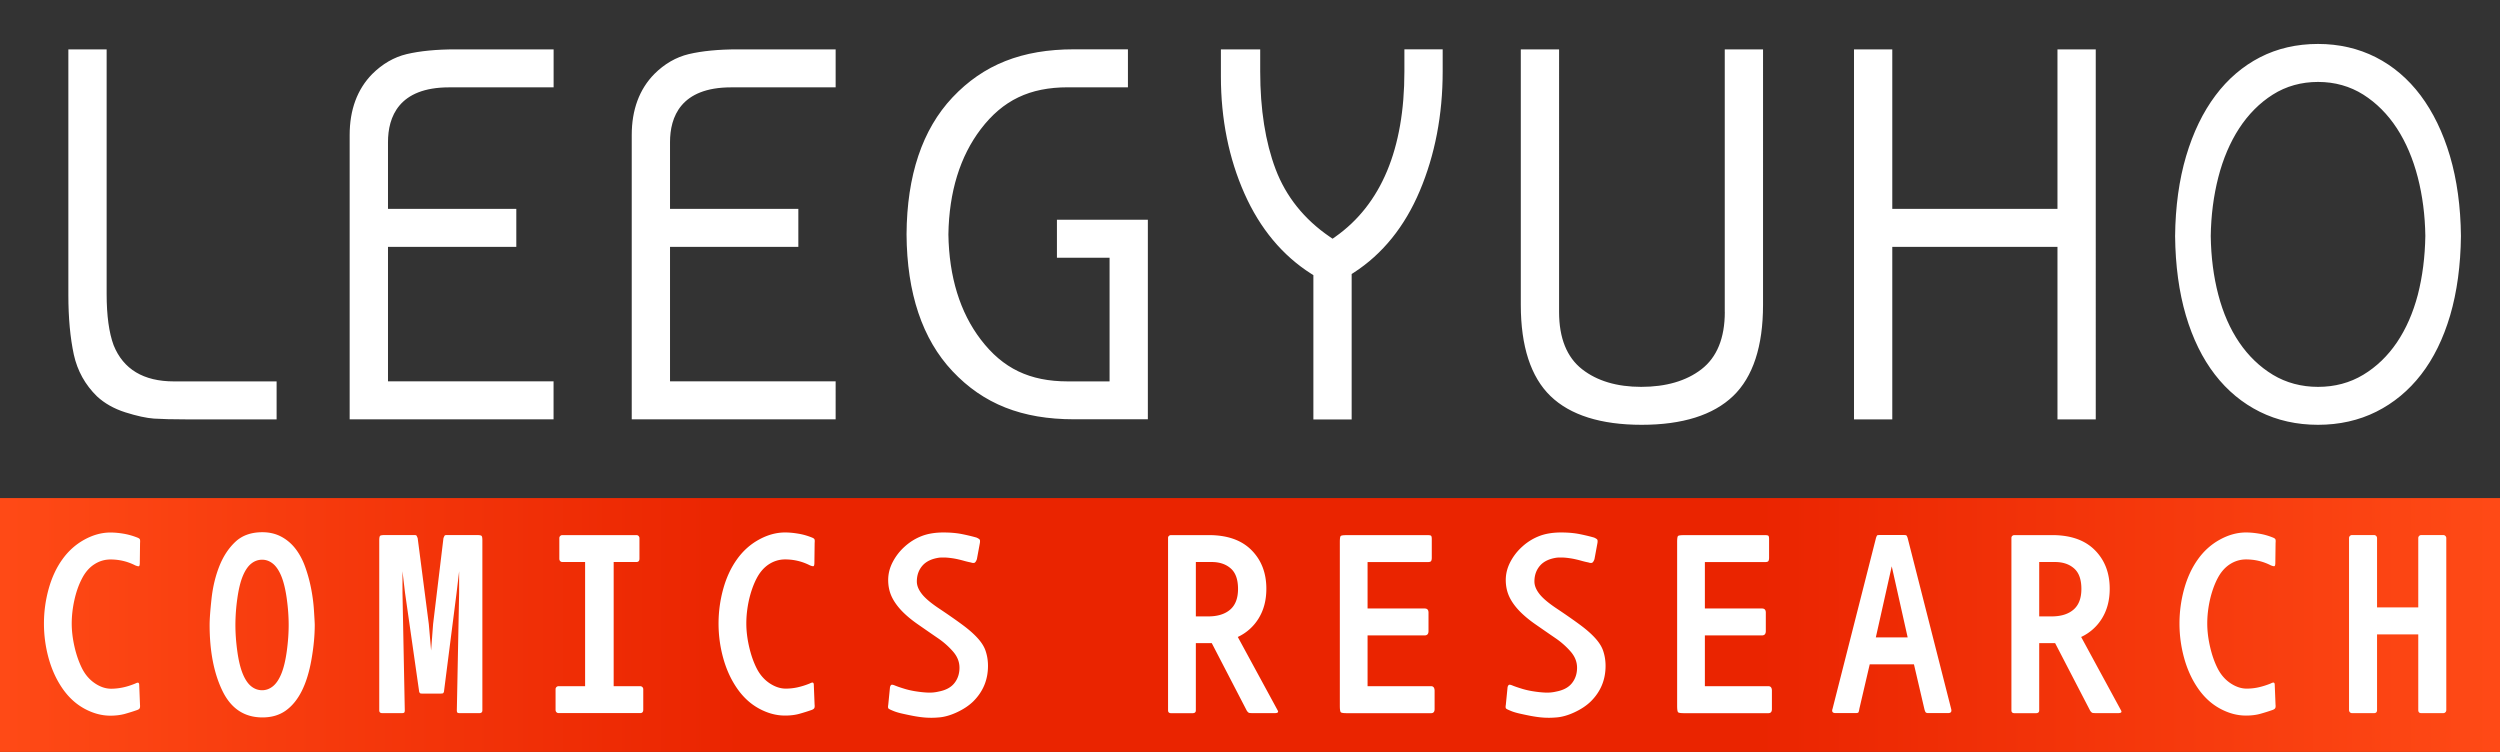 <svg id="BI-type_L" xmlns="http://www.w3.org/2000/svg" viewBox="0 0 512 154">
  <rect x="0" y="0" width="512" height="154" fill="#333333" stroke="none"/>
  <defs>
    <style>
      #BG{fill:url(#G_BG)}#comicsresearch,#leegyuho{fill:#fff}
    </style>
    <linearGradient id="G_BG" y1="128" x2="512" y2="128" gradientUnits="userSpaceOnUse"><stop offset="0" stop-color="#ff4a16"/><stop offset=".3" stop-color="#ea2400"/><stop offset=".7" stop-color="#ea2400"/><stop offset="1" stop-color="#ff4a16"/></linearGradient>
  </defs>
  <path id="BG" d="M0 102h512v52H0z"/>
  <path id="comicsresearch" d="M15.21 123c-.35 1.63-.52 3.2-.52 4.7 0 1.51.19 3.09.57 4.76.38 1.66.9 3.14 1.55 4.44.66 1.3 1.54 2.31 2.64 3.05 1.1.74 2.21 1.1 3.31 1.1.79 0 1.6-.09 2.41-.26s1.65-.44 2.51-.79c.34-.17.57-.23.67-.16.1.07.16.21.16.42l.16 4.05c.03.32.02.55-.05.71-.07.16-.24.29-.52.39-.79.28-1.63.54-2.51.79-.88.24-1.87.37-2.98.37-1.79 0-3.57-.48-5.33-1.44-1.76-.96-3.26-2.35-4.5-4.15-1.24-1.8-2.18-3.86-2.82-6.17-.64-2.32-.96-4.69-.96-7.1 0-2.42.32-4.78.96-7.09.64-2.31 1.57-4.33 2.8-6.04 1.22-1.72 2.73-3.07 4.5-4.05 1.78-.98 3.56-1.47 5.36-1.47.83 0 1.72.08 2.67.24.95.16 1.91.43 2.87.81.28.11.44.23.49.37.05.14.06.39.03.74l-.05 3.99c0 .49-.07.74-.21.76-.14.02-.38-.04-.72-.18-1.59-.81-3.28-1.21-5.07-1.21-1.21 0-2.33.34-3.36 1.02-1.04.68-1.88 1.68-2.54 3-.67 1.3-1.17 2.78-1.52 4.4zm49.09 2.03c.1 1.58.16 2.56.16 2.94 0 2.17-.22 4.54-.67 7.09-.45 2.56-1.11 4.71-1.99 6.46-.88 1.75-1.98 3.09-3.29 4.02-1.31.93-2.9 1.39-4.76 1.39-3.69 0-6.42-1.8-8.18-5.41-1.76-3.61-2.64-8.13-2.64-13.56 0-1.16.13-2.93.39-5.33s.79-4.62 1.6-6.67 1.92-3.72 3.31-5.02c1.4-1.3 3.23-1.94 5.51-1.94 1.45 0 2.74.31 3.88.92 1.14.61 2.1 1.44 2.9 2.47.79 1.03 1.44 2.23 1.94 3.6s.91 2.82 1.22 4.36c.31 1.54.52 3.1.62 4.68zm-5.18 2.94c0-1.68-.13-3.47-.39-5.36-.26-1.89-.63-3.42-1.11-4.6-.48-1.17-1.06-2.03-1.73-2.57-.67-.54-1.41-.81-2.2-.81-.83 0-1.58.27-2.25.81-.67.54-1.25 1.4-1.73 2.57s-.85 2.71-1.11 4.6a39.45 39.45 0 0 0-.39 5.36c0 1.72.13 3.52.39 5.41.26 1.89.63 3.42 1.11 4.6.48 1.17 1.06 2.03 1.73 2.57.67.54 1.42.81 2.25.81.79 0 1.53-.27 2.2-.81.67-.54 1.25-1.4 1.73-2.57s.85-2.71 1.11-4.6c.26-1.89.39-3.69.39-5.41zm38.53-18.39h-6.16c-.24 0-.39.04-.44.13-.05.09-.13.25-.23.5l-2.12 17.6-.41 5.41-.47-5.41-2.28-17.6c-.1-.24-.18-.41-.23-.5-.05-.09-.2-.13-.44-.13h-6.06c-.55 0-.88.06-.98.18-.1.12-.16.43-.16.92v34.79c0 .39.21.58.62.58h3.99c.28 0 .45-.04.52-.13s.1-.24.1-.45l-.47-24.07v-4.41l.52 4.41 2.9 20.28c.07.18.15.28.23.32.09.04.3.05.65.05h3.31c.34 0 .56-.02.65-.05.09-.03.16-.14.23-.32l2.59-20.28.52-4.41v4.41l-.47 24.07c0 .21.03.36.1.45.07.09.24.13.52.13h3.99c.41 0 .62-.19.62-.58v-34.79c0-.49-.05-.8-.16-.92-.1-.12-.43-.18-.98-.18zm33.46 30.95h-5.43V115.1h4.66c.41 0 .62-.23.62-.68v-4.2c0-.17-.06-.32-.18-.45a.604.604 0 0 0-.44-.18h-15.17c-.17 0-.32.06-.44.18a.61.61 0 0 0-.18.45v4.2c0 .21.06.38.18.5s.27.18.44.18h4.66v25.43h-5.43c-.17 0-.32.06-.44.18a.61.61 0 0 0-.18.45v4.2c0 .21.06.38.18.5s.27.18.44.18h16.72c.41 0 .62-.23.62-.68v-4.2c0-.17-.06-.32-.18-.45a.644.644 0 0 0-.45-.18zm23.78-21.94c.66-1.31 1.5-2.31 2.54-3 1.04-.68 2.16-1.02 3.36-1.02 1.79 0 3.48.4 5.07 1.21.34.14.59.2.72.18.14-.02.21-.27.21-.76l.05-3.99c.03-.35.03-.6-.03-.74-.05-.14-.22-.26-.49-.37-.97-.39-1.92-.66-2.87-.81-.95-.16-1.84-.24-2.67-.24-1.79 0-3.58.49-5.36 1.47-1.78.98-3.28 2.33-4.5 4.05-1.23 1.72-2.16 3.73-2.8 6.04-.64 2.31-.96 4.68-.96 7.09 0 2.42.32 4.78.96 7.09.64 2.31 1.58 4.37 2.82 6.17 1.24 1.8 2.74 3.19 4.5 4.15 1.76.96 3.54 1.44 5.33 1.44 1.1 0 2.1-.12 2.98-.37.88-.25 1.72-.51 2.51-.79.28-.11.45-.24.52-.39.07-.16.09-.39.05-.71l-.16-4.05c0-.21-.05-.35-.16-.42-.1-.07-.33-.02-.67.16-.86.35-1.7.61-2.51.79-.81.18-1.61.26-2.41.26-1.1 0-2.21-.37-3.31-1.1-1.1-.74-1.98-1.75-2.64-3.05-.66-1.3-1.17-2.78-1.55-4.44-.38-1.66-.57-3.25-.57-4.76 0-1.51.17-3.07.52-4.7.36-1.6.86-3.08 1.52-4.39zm45.41 12.19c-.79-.89-1.83-1.81-3.11-2.76-1.28-.95-2.88-2.07-4.81-3.36-1.69-1.12-2.88-2.12-3.57-3-.69-.88-1.04-1.73-1.04-2.57 0-1.3.39-2.38 1.16-3.26.78-.88 1.94-1.42 3.49-1.63.48-.03.98-.03 1.5 0 .52.04 1.06.11 1.63.21.57.11 1.13.24 1.68.39.55.16 1.09.29 1.6.39.41.14.7.14.85 0 .16-.14.28-.37.39-.68l.62-3.36c.03-.28.03-.48-.03-.6-.05-.12-.27-.27-.65-.45-.83-.24-1.81-.48-2.95-.71-1.14-.23-2.42-.34-3.83-.34-1.73 0-3.22.25-4.48.74-1.26.49-2.41 1.2-3.44 2.13a11.13 11.13 0 0 0-2.48 3.18c-.62 1.19-.93 2.42-.93 3.68 0 1.19.22 2.28.65 3.26.43.98 1.1 1.95 1.99 2.92.9.96 2.04 1.93 3.42 2.89 1.38.96 2.81 1.95 4.3 2.97 1.1.77 2.09 1.66 2.95 2.65.86 1 1.29 2.09 1.29 3.28 0 1.23-.35 2.28-1.04 3.15-.69.88-1.76 1.45-3.21 1.73-.76.18-1.52.25-2.28.21-.76-.03-1.58-.12-2.46-.26-.88-.14-1.71-.33-2.48-.58-.78-.24-1.34-.44-1.68-.58-.41-.17-.68-.23-.8-.16s-.22.23-.28.47l-.36 3.63c-.07.39-.05.63.05.74.1.11.41.26.93.47.38.17.94.35 1.68.53.74.17 1.58.35 2.51.53.93.17 1.8.29 2.61.34.81.05 1.63.04 2.46-.03 1.17-.07 2.44-.42 3.8-1.05 1.36-.63 2.49-1.38 3.39-2.26 2-2 3-4.41 3-7.25 0-1.05-.15-2.02-.44-2.92-.26-.89-.81-1.79-1.6-2.68zm61.33 14.64c.28.42.09.63-.57.63h-4.45c-.38 0-.64-.02-.78-.05-.14-.04-.29-.18-.47-.42l-7.19-13.87h-3.26v13.77c0 .39-.22.58-.67.58h-4.4c-.41 0-.62-.19-.62-.58v-35.31c0-.17.06-.32.18-.42.12-.11.27-.16.44-.16h7.71c3.8 0 6.71 1.02 8.75 3.07s3.05 4.69 3.05 7.91c0 2.35-.53 4.37-1.58 6.07a9.836 9.836 0 0 1-4.27 3.81l8.13 14.97zm-9.68-20.58c1.07-.93 1.6-2.34 1.6-4.23 0-1.93-.5-3.33-1.5-4.2-1-.88-2.31-1.31-3.93-1.31h-3.21v11.14h2.54c1.93 0 3.43-.47 4.5-1.4zm41.12 15.69h-12.99v-10.4h11.7c.52 0 .78-.3.78-.89v-3.78c0-.56-.26-.84-.78-.84h-11.7v-9.51h12.37c.31 0 .52-.06.62-.18.1-.12.16-.36.16-.71v-3.78c0-.32-.03-.53-.1-.66-.07-.12-.29-.18-.67-.18h-16.72c-.66 0-1.04.06-1.16.18-.12.12-.18.53-.18 1.23v33.53c0 .77.07 1.22.21 1.34.14.12.55.18 1.24.18h17.24c.48 0 .72-.28.72-.84v-3.78c-.02-.61-.26-.91-.74-.91zm33.71-9.75c-.79-.89-1.83-1.81-3.11-2.76-1.28-.95-2.88-2.07-4.81-3.36-1.69-1.12-2.88-2.12-3.57-3-.69-.88-1.04-1.73-1.04-2.57 0-1.3.39-2.38 1.16-3.26.78-.88 1.94-1.42 3.49-1.63.48-.03.98-.03 1.5 0 .52.04 1.06.11 1.63.21.57.11 1.13.24 1.68.39.55.16 1.09.29 1.6.39.41.14.7.14.85 0 .16-.14.28-.37.39-.68l.62-3.36c.03-.28.03-.48-.03-.6-.05-.12-.27-.27-.65-.45-.83-.24-1.81-.48-2.95-.71-1.14-.23-2.42-.34-3.83-.34-1.73 0-3.22.25-4.48.74-1.26.49-2.41 1.2-3.44 2.13a11.13 11.13 0 0 0-2.48 3.18c-.62 1.19-.93 2.42-.93 3.68 0 1.19.22 2.28.65 3.26.43.98 1.09 1.95 1.99 2.92.9.96 2.04 1.93 3.42 2.89 1.38.96 2.81 1.95 4.3 2.97 1.1.77 2.09 1.66 2.95 2.65.86 1 1.29 2.09 1.29 3.28 0 1.23-.35 2.28-1.04 3.15-.69.88-1.76 1.45-3.21 1.73-.76.18-1.52.25-2.28.21-.76-.03-1.58-.12-2.46-.26-.88-.14-1.71-.33-2.48-.58-.78-.24-1.34-.44-1.68-.58-.41-.17-.68-.23-.8-.16s-.22.23-.28.47l-.36 3.63c-.07.39-.05.63.05.74.1.11.41.26.93.47.38.17.94.35 1.68.53.74.17 1.58.35 2.51.53.93.17 1.8.29 2.61.34.81.05 1.63.04 2.46-.03 1.17-.07 2.44-.42 3.8-1.05 1.36-.63 2.49-1.38 3.39-2.26 2-2 3-4.41 3-7.25 0-1.05-.15-2.02-.44-2.92-.26-.89-.81-1.79-1.6-2.68zm35.37 9.75h-12.99v-10.4h11.7c.52 0 .78-.3.78-.89v-3.78c0-.56-.26-.84-.78-.84h-11.7v-9.51h12.37c.31 0 .52-.06.62-.18.1-.12.16-.36.16-.71v-3.78c0-.32-.03-.53-.1-.66-.07-.12-.29-.18-.67-.18h-16.72c-.66 0-1.04.06-1.16.18-.12.12-.18.53-.18 1.23v33.53c0 .77.07 1.22.21 1.34.14.12.55.18 1.24.18h17.24c.48 0 .72-.28.72-.84v-3.78c-.01-.61-.25-.91-.74-.91zm37.44 4.62c.17.6-.03.89-.62.89h-4.09c-.21 0-.36-.04-.47-.13-.1-.09-.21-.34-.31-.76l-2.12-9.09h-9.06l-2.12 9.09c-.07.49-.16.76-.26.81-.1.05-.28.08-.52.08h-4.09c-.62 0-.83-.3-.62-.89l8.9-35c.1-.28.18-.45.23-.5.05-.05.25-.08.6-.08h4.81c.31 0 .5.03.57.08.07.05.16.22.26.5l8.91 35zm-8.9-14.61l-3.26-14.56-3.26 14.56h6.52zm43.66 14.88c.28.42.09.63-.57.63h-4.45c-.38 0-.64-.02-.78-.05-.14-.04-.29-.18-.47-.42l-7.19-13.87h-3.26v13.77c0 .39-.22.58-.67.58h-4.4c-.41 0-.62-.19-.62-.58v-35.31c0-.17.06-.32.18-.42.12-.11.27-.16.44-.16h7.71c3.8 0 6.71 1.02 8.75 3.07s3.05 4.69 3.05 7.91c0 2.35-.53 4.37-1.58 6.07a9.836 9.836 0 0 1-4.27 3.81l8.13 14.97zm-9.68-20.58c1.07-.93 1.6-2.34 1.6-4.23 0-1.93-.5-3.33-1.5-4.2-1-.88-2.31-1.31-3.93-1.31h-3.21v11.14h2.54c1.93 0 3.43-.47 4.5-1.4zm29.42-6.25c.66-1.31 1.5-2.31 2.54-3 1.04-.68 2.16-1.02 3.36-1.02 1.79 0 3.49.4 5.07 1.21.34.14.59.2.72.18.14-.02.21-.27.21-.76l.05-3.99c.03-.35.03-.6-.03-.74-.05-.14-.22-.26-.49-.37-.97-.39-1.92-.66-2.87-.81-.95-.16-1.84-.24-2.67-.24-1.79 0-3.58.49-5.36 1.47-1.78.98-3.28 2.33-4.5 4.05-1.23 1.72-2.16 3.73-2.8 6.04-.64 2.31-.96 4.68-.96 7.09 0 2.42.32 4.78.96 7.09.64 2.31 1.58 4.37 2.82 6.17 1.24 1.8 2.74 3.19 4.5 4.15 1.76.96 3.54 1.44 5.33 1.44 1.1 0 2.1-.12 2.98-.37.88-.25 1.72-.51 2.51-.79.28-.11.45-.24.52-.39.07-.16.09-.39.05-.71l-.16-4.05c0-.21-.05-.35-.16-.42-.1-.07-.33-.02-.67.16-.86.35-1.7.61-2.51.79-.81.18-1.61.26-2.41.26-1.1 0-2.21-.37-3.31-1.1-1.1-.74-1.98-1.75-2.64-3.05-.66-1.3-1.17-2.78-1.55-4.44-.38-1.66-.57-3.25-.57-4.76 0-1.51.17-3.07.52-4.7.36-1.6.86-3.08 1.52-4.39zm46.73-8.83a.604.604 0 0 0-.44-.18h-4.5c-.17 0-.32.06-.44.18a.61.61 0 0 0-.18.45v14.19h-8.44v-14.19c0-.17-.06-.32-.18-.45a.604.604 0 0 0-.44-.18h-4.5c-.17 0-.32.06-.44.18a.61.61 0 0 0-.18.45v35.21c0 .17.06.32.18.45.12.12.27.18.44.18h4.5c.41 0 .62-.21.62-.63v-15.5h8.44v15.5c0 .42.21.63.62.63h4.5c.17 0 .32-.06.44-.18a.61.61 0 0 0 .18-.45v-35.21c0-.18-.06-.32-.18-.45z"/>
  <path id="leegyuho" d="M35.61 78.11h21.04v7.78H38.23c-2.83 0-5.08-.06-6.69-.16-1.55-.11-3.53-.54-5.89-1.29-2.29-.73-4.24-1.83-5.78-3.26-2.43-2.37-4.02-5.24-4.75-8.55C14.38 69.19 14 65.1 14 60.44V10.11h7.84v50.11c0 4.4.48 7.92 1.43 10.48 1.98 4.92 6.13 7.41 12.34 7.41zM83.3 11.08c-2.6.62-4.97 1.99-7.06 4.07-3.07 3.12-4.63 7.33-4.63 12.51v58.22h41.76V78.1H79.46V50.56h26.28v-7.78H79.46V29.11c0-5.12 2.17-11.22 12.52-11.22h21.4v-7.78H93.33c-3.95 0-7.32.33-10.03.97zm57.77 0c-2.6.62-4.98 1.99-7.06 4.07-3.07 3.12-4.63 7.33-4.63 12.51v58.22h41.76V78.1h-33.92V50.56h26.28v-7.78h-26.28V29.11c0-5.12 2.17-11.22 12.52-11.22h21.4v-7.78H151.1c-3.95 0-7.33.33-10.03.97zm75.39 41.7h10.78v25.33h-8.54c-7.81 0-13.31-2.64-17.83-8.56-4.27-5.59-6.5-12.84-6.64-21.54.14-8.73 2.38-15.97 6.64-21.57 4.51-5.92 10.01-8.56 17.83-8.56H231V10.1h-11.04c-10.65 0-18.55 3.13-24.89 9.85-6.18 6.56-9.34 15.99-9.41 28.04.07 12.04 3.23 21.47 9.41 28.03 6.33 6.72 14.24 9.85 24.89 9.85h15.12V45h-18.62v7.78zm71.16-38.11c0 15.83-4.76 27.2-14.14 33.82l-.57.4-.57-.39c-5.24-3.58-8.98-8.25-11.1-13.86-2.09-5.53-3.15-12.25-3.15-19.96v-4.56h-8.05v5.56c0 8.71 1.63 16.78 4.83 23.98 3.18 7.15 7.78 12.67 13.65 16.4l.46.29V85.9h7.84V56.12l.46-.3c5.87-3.8 10.41-9.42 13.49-16.72 3.11-7.36 4.69-15.58 4.69-24.44V10.1h-7.84v4.57zm65.62 49.22c0 5.34-1.61 9.29-4.79 11.74-3.1 2.39-7.25 3.6-12.34 3.6-4.95 0-9.02-1.21-12.08-3.6-3.14-2.45-4.73-6.39-4.73-11.73V10.11h-7.84v52.33c0 8.49 2.05 14.77 6.08 18.67 4.04 3.91 10.33 5.89 18.67 5.89 8.35 0 14.65-1.98 18.73-5.89 4.07-3.9 6.13-10.18 6.13-18.67V10.11h-7.84v53.78zm68.13-21.11h-33.83V10.11h-7.84v75.78h7.84V50.56h33.83v35.33h7.84V10.11h-7.84v32.67zM504 48.32c-.06 6.03-.81 11.5-2.21 16.28-1.4 4.75-3.4 8.82-5.95 12.11-2.53 3.27-5.62 5.83-9.18 7.61-3.56 1.78-7.57 2.68-11.93 2.68-4.36 0-8.37-.9-11.93-2.67-3.56-1.77-6.65-4.33-9.18-7.61-2.55-3.29-4.55-7.37-5.95-12.11-1.41-4.78-2.15-10.26-2.21-16.26.06-6.02.82-11.54 2.26-16.39 1.43-4.83 3.45-9 6.01-12.41 2.53-3.38 5.61-6.01 9.13-7.82C466.38 9.92 470.37 9 474.73 9c4.3 0 8.28.92 11.83 2.72 3.56 1.81 6.64 4.44 9.18 7.82 2.55 3.41 4.58 7.58 6.01 12.41 1.43 4.85 2.19 10.37 2.25 16.37zm-7.29 0c-.06-4.21-.58-8.25-1.55-12.01-.98-3.79-2.41-7.16-4.27-10.02-1.88-2.89-4.2-5.21-6.88-6.91-2.73-1.72-5.85-2.6-9.27-2.6-3.43 0-6.55.87-9.28 2.6-2.69 1.7-5 4.03-6.88 6.91-1.86 2.86-3.3 6.23-4.27 10.02-.97 3.77-1.49 7.81-1.55 12.04.06 4.28.58 8.33 1.55 12.02.97 3.72 2.41 7 4.28 9.75 1.88 2.77 4.2 5 6.89 6.63 2.72 1.64 5.84 2.48 9.26 2.48s6.53-.83 9.26-2.48c2.69-1.62 5.01-3.85 6.89-6.63 1.86-2.75 3.3-6.03 4.28-9.75.95-3.7 1.47-7.74 1.54-12.05z"/>
</svg>
